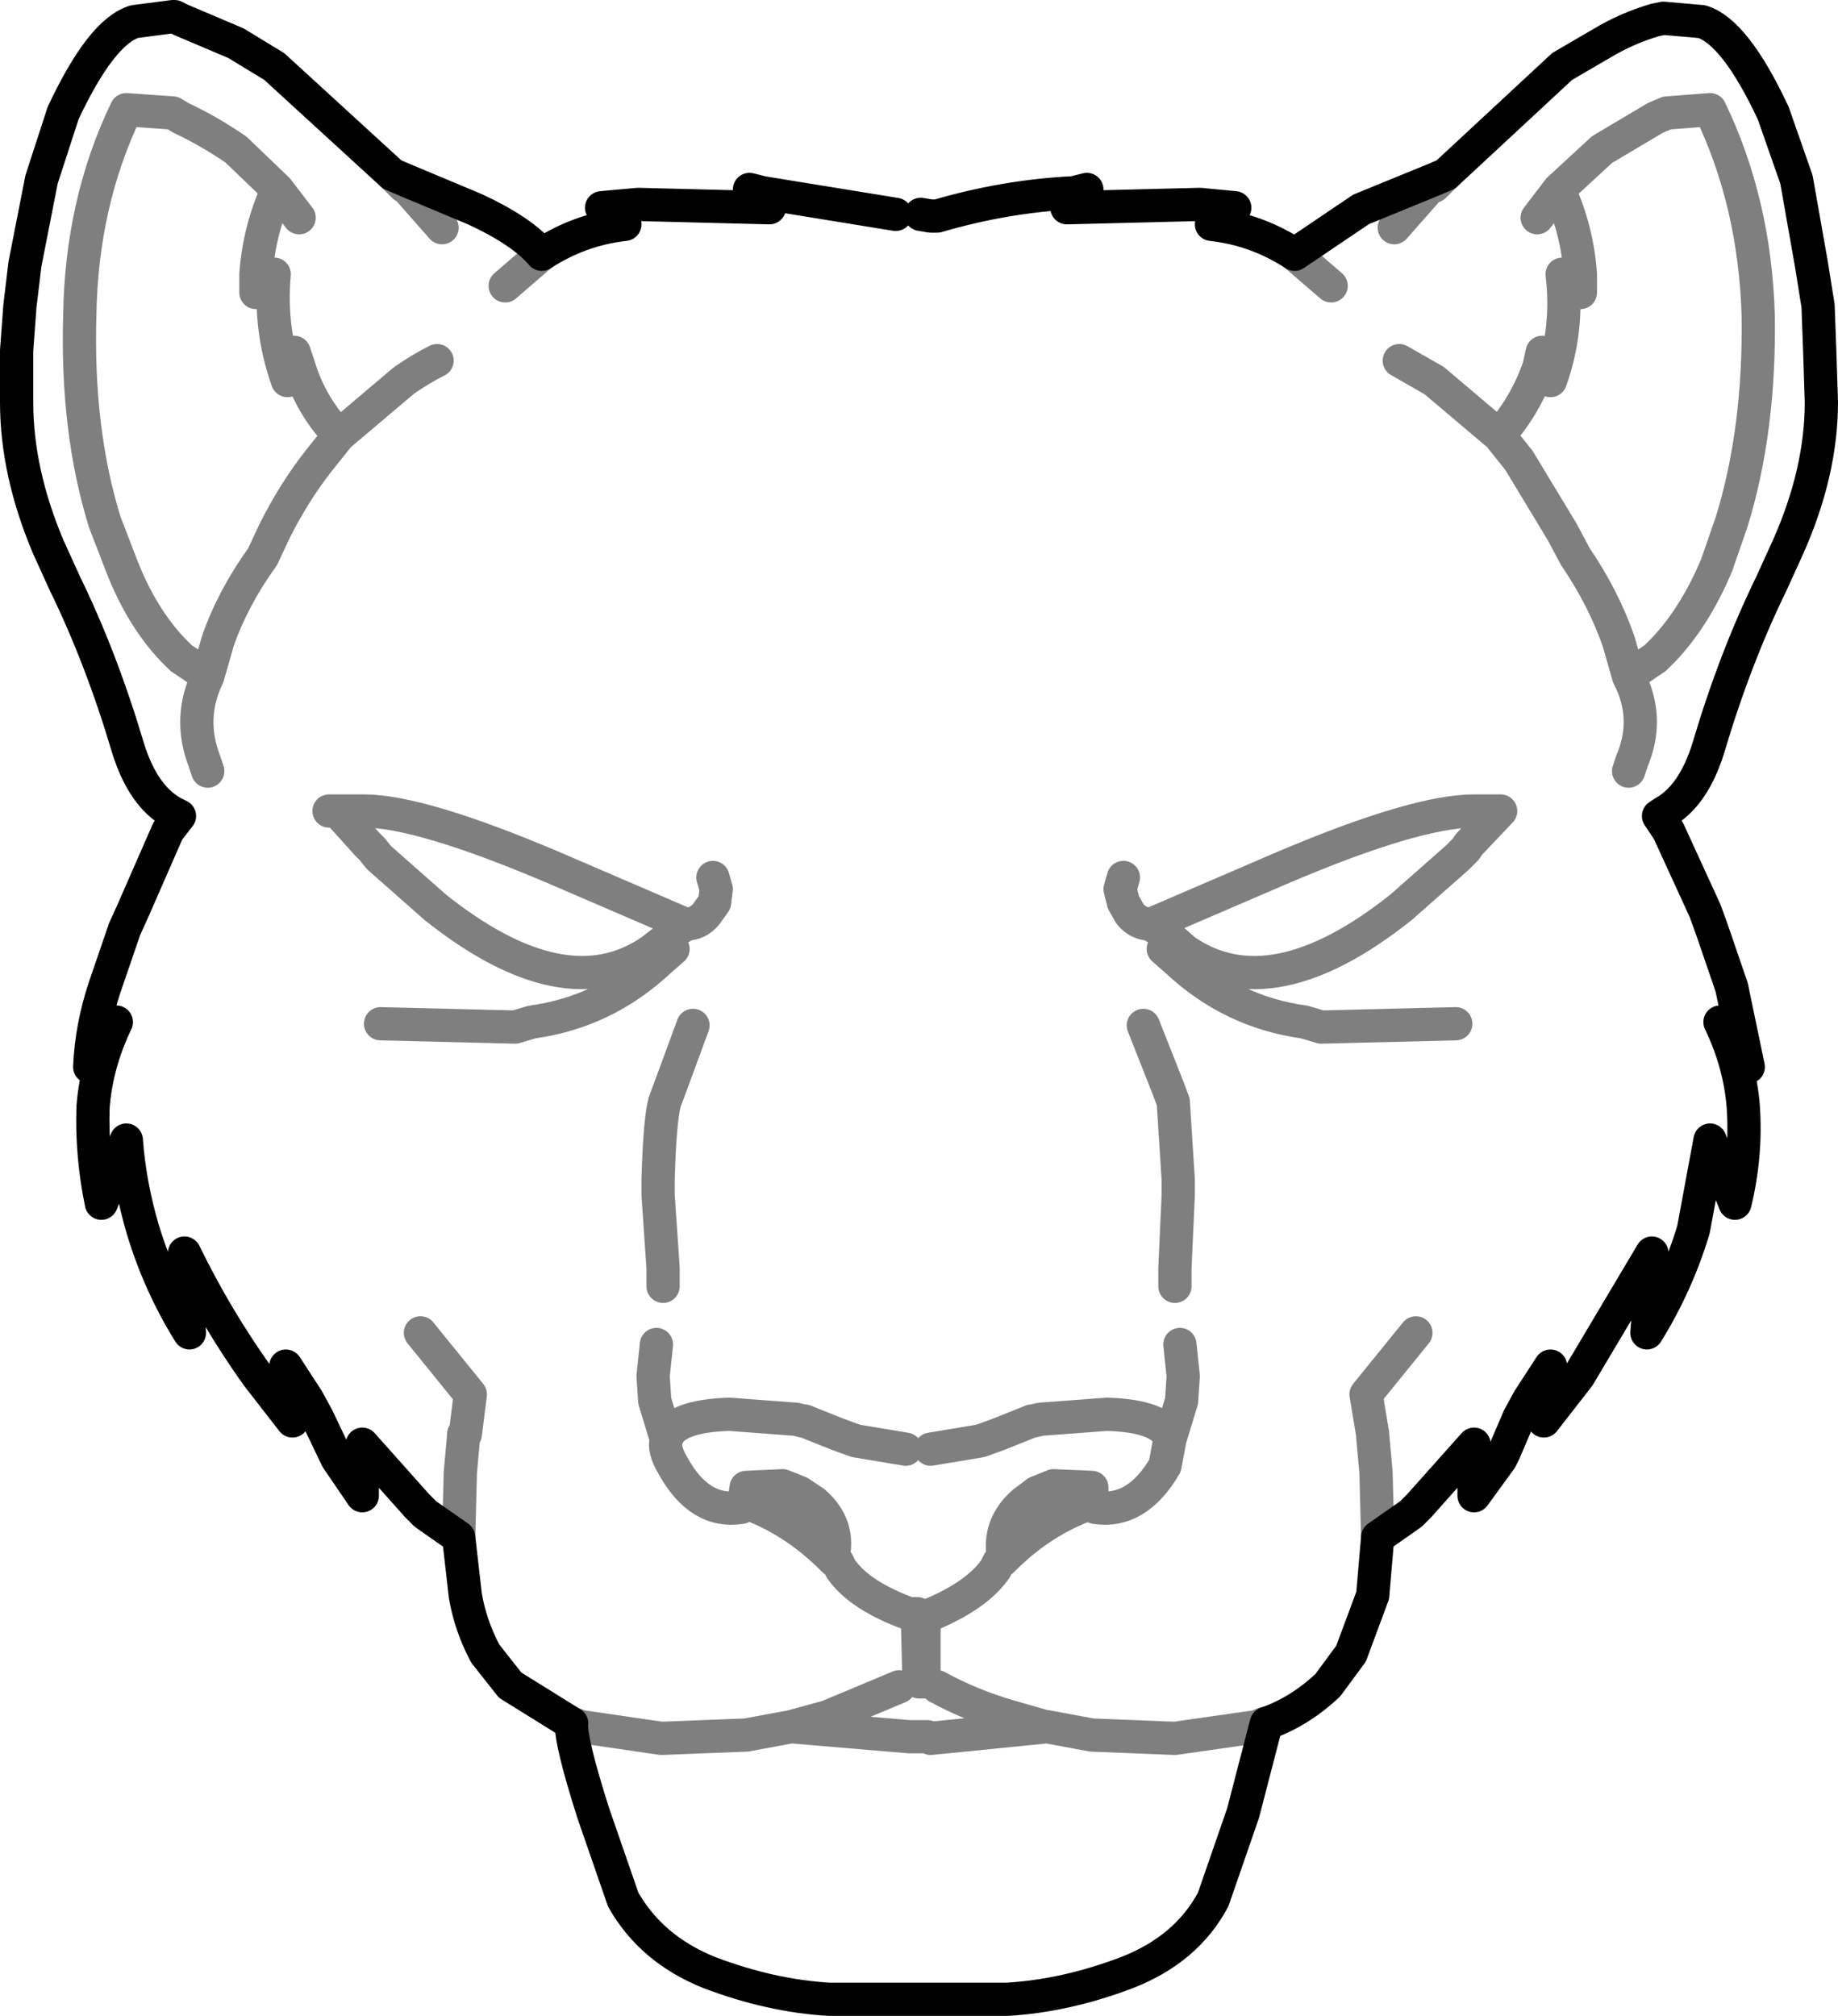 <?xml version="1.0" encoding="UTF-8" standalone="no"?>
<svg xmlns:xlink="http://www.w3.org/1999/xlink" height="60.65px" width="55.3px" xmlns="http://www.w3.org/2000/svg">
  <g transform="matrix(1.0, 0.0, 0.0, 1.0, -372.4, -166.95)">
    <path d="M400.1 173.4 L400.4 173.45 400.6 173.45 Q402.65 172.85 404.7 172.75 L405.1 172.65 404.5 173.2 408.5 173.1 409.55 173.2 408.85 173.7 Q410.2 173.85 411.35 174.6 L413.35 173.25 415.55 172.35 415.9 172.2 419.4 168.95 420.6 168.25 Q421.35 167.8 422.2 167.55 L422.45 167.5 423.6 167.6 Q424.6 167.9 425.75 170.35 L426.45 172.35 426.9 174.9 427.1 176.15 427.15 177.5 427.2 179.05 Q427.2 181.15 426.2 183.4 L425.7 184.5 Q424.6 186.75 423.8 189.45 423.35 190.9 422.45 191.4 L422.3 191.5 422.6 191.95 423.7 194.35 423.9 194.9 424.5 196.65 425.0 199.05 424.15 197.7 Q424.75 198.95 424.85 200.25 424.95 201.7 424.6 203.15 L423.85 201.25 423.35 203.95 Q422.85 205.6 421.95 207.05 L422.1 205.15 422.1 204.65 419.9 208.35 418.85 209.7 419.05 208.05 418.4 209.05 418.1 209.6 417.65 210.65 417.55 210.85 416.75 211.95 416.75 210.4 415.1 212.25 414.85 212.5 413.85 213.2 413.7 214.95 413.05 216.7 412.35 217.65 Q411.5 218.45 410.5 218.8 L409.8 221.5 408.9 224.1 Q408.1 225.6 406.3 226.3 404.45 227.0 402.7 227.1 L400.65 227.1 400.4 227.1 400.15 227.1 399.75 227.1 399.65 227.1 399.4 227.1 397.35 227.1 Q395.6 227.0 393.75 226.3 392.0 225.6 391.15 224.1 L390.25 221.5 Q389.55 219.3 389.6 218.8 L387.75 217.65 387.0 216.7 Q386.55 215.85 386.4 214.95 L386.2 213.2 385.2 212.5 384.95 212.25 383.3 210.4 383.3 211.95 382.55 210.85 382.45 210.65 381.95 209.6 381.65 209.05 381.0 208.05 381.2 209.7 380.15 208.35 Q378.9 206.6 377.95 204.65 L377.95 205.15 378.1 207.05 Q377.2 205.6 376.7 203.95 376.3 202.6 376.2 201.25 L375.45 203.15 Q375.15 201.7 375.2 200.25 375.3 198.95 375.9 197.7 L375.1 199.05 Q375.15 197.85 375.55 196.65 L376.15 194.9 376.4 194.35 377.45 191.95 377.8 191.5 377.6 191.4 Q376.7 190.9 376.25 189.45 375.45 186.75 374.35 184.5 L373.85 183.4 Q372.9 181.15 372.9 179.05 L372.9 177.5 373.0 176.15 373.15 174.9 373.65 172.35 374.3 170.35 Q375.45 167.9 376.45 167.6 L377.6 167.45 377.65 167.45 377.85 167.55 379.5 168.25 380.65 168.95 384.2 172.2 384.55 172.35 386.7 173.25 Q388.1 173.9 388.7 174.6 389.85 173.85 391.2 173.7 L390.5 173.2 391.6 173.1 395.55 173.2 394.95 172.65 395.35 172.75 399.35 173.4" fill="none" stroke="#000000" stroke-linecap="round" stroke-linejoin="round" stroke-width="1.0"/>
    <path d="M376.2 170.25 Q374.85 173.05 374.8 176.45 374.7 179.9 375.55 182.65 L376.05 183.95 Q376.65 185.5 377.6 186.5 L377.85 186.75 378.15 186.95 378.65 187.3 378.95 186.25 Q379.4 184.95 380.3 183.7 L380.65 182.95 Q381.25 181.75 382.0 180.8 L382.6 180.05 Q381.75 179.15 381.4 178.0 L381.25 177.55 381.1 177.6 381.05 178.4 Q380.5 176.85 380.65 175.2 L380.4 175.2 380.1 175.75 380.1 175.2 Q380.2 173.85 380.75 172.65 L379.5 171.45 Q378.7 170.9 377.85 170.5 L377.6 170.35 376.2 170.25 M384.2 172.2 L384.55 172.55 384.6 172.55 385.7 173.8 M385.55 177.8 Q385.05 178.05 384.55 178.4 L382.6 180.05 M382.3 191.35 L382.55 191.35 383.35 191.35 Q385.05 191.35 389.05 193.05 L392.65 194.6 393.0 194.75 393.05 194.75 Q393.4 194.75 393.65 194.45 L393.9 194.1 393.95 193.7 393.85 193.35 M378.65 187.3 Q378.05 188.55 378.55 189.85 L378.65 190.15 M393.05 194.75 L392.65 195.0 392.45 195.2 392.0 195.55 Q389.4 197.35 385.5 194.25 L383.8 192.75 383.6 192.5 383.45 192.35 382.55 191.35 M388.7 174.6 L387.6 175.55 M383.85 197.75 L387.9 197.85 388.4 197.7 Q390.6 197.4 392.25 195.85 L392.65 195.5 M381.4 173.5 L380.75 172.65 M415.9 172.2 L415.55 172.55 415.45 172.55 414.35 173.8 M420.6 171.45 L419.3 172.65 Q419.85 173.85 419.95 175.2 L419.95 175.75 419.65 175.2 419.4 175.2 Q419.6 176.85 419.05 178.4 L419.0 177.6 418.8 177.55 418.7 178.0 Q418.3 179.15 417.5 180.05 L418.1 180.8 419.4 182.95 419.8 183.7 Q420.65 184.95 421.1 186.25 L421.4 187.3 421.9 186.95 422.2 186.75 422.45 186.5 Q423.4 185.5 424.05 183.95 L424.5 182.65 Q425.35 179.9 425.3 176.45 425.2 173.05 423.85 170.25 L422.55 170.35 422.2 170.5 420.6 171.45 M417.5 180.05 L415.55 178.4 414.5 177.8 M411.35 174.6 L412.45 175.55 M406.2 193.35 L406.1 193.7 406.2 194.1 406.4 194.45 Q406.65 194.75 407.0 194.75 L407.05 194.75 407.4 194.6 411.0 193.05 Q415.0 191.35 416.75 191.35 L417.55 191.35 416.6 192.35 416.5 192.5 416.25 192.75 414.55 194.25 Q410.65 197.35 408.05 195.55 L407.65 195.2 407.4 195.0 407.0 194.75 M416.2 197.75 L412.15 197.85 411.65 197.7 Q409.45 197.4 407.8 195.85 L407.4 195.5 M421.4 190.15 L421.5 189.85 Q422.05 188.55 421.4 187.3 M419.3 172.65 L418.65 173.5 M407.75 205.65 L407.75 205.1 407.85 202.9 407.85 202.45 407.7 200.1 407.55 199.7 406.8 197.8 M400.4 210.55 L401.9 210.3 402.45 210.1 403.45 209.7 403.5 209.7 403.7 209.65 405.7 209.5 Q407.4 209.55 407.6 210.25 L407.95 209.1 408.0 208.35 407.9 207.4 M413.85 213.2 L413.8 211.25 413.7 210.15 413.7 210.1 413.5 208.9 415.0 207.05 M405.25 211.7 L404.1 211.65 403.6 211.85 403.2 212.15 Q402.4 212.85 402.6 213.85 403.8 212.65 405.3 212.15 L405.25 212.05 405.25 211.7 M407.6 210.25 L407.45 211.05 Q406.6 212.5 405.35 212.3 L405.3 212.25 405.3 212.15 M410.5 218.8 L410.45 218.8 410.2 218.9 407.75 219.25 405.25 219.15 403.9 218.9 400.4 219.25 400.3 219.2 400.25 219.2 400.15 219.2 400.0 219.2 399.9 219.2 399.85 219.2 399.75 219.2 396.2 218.9 394.85 219.15 392.3 219.25 389.9 218.9 389.6 218.8 M392.15 207.4 L392.05 208.35 392.1 209.1 392.45 210.25 Q392.65 209.55 394.35 209.5 L396.35 209.65 396.55 209.7 396.6 209.7 397.6 210.1 398.15 210.3 399.65 210.55 M392.35 205.65 L392.35 205.1 392.2 202.9 392.2 202.45 Q392.25 200.65 392.4 200.1 L392.55 199.7 393.25 197.8 M386.2 213.2 L386.25 211.25 386.35 210.15 386.35 210.1 386.4 210.1 386.55 208.9 385.05 207.05 M394.8 212.15 Q396.25 212.65 397.45 213.85 397.7 212.85 396.9 212.15 L396.45 211.85 395.95 211.65 394.85 211.7 394.8 212.05 394.8 212.15 394.75 212.25 394.7 212.3 Q393.45 212.5 392.65 211.05 392.35 210.55 392.45 210.25 M402.6 213.85 L402.55 213.9 402.45 213.95 402.35 214.15 Q401.8 214.95 400.35 215.55 L400.2 215.55 400.2 217.55 400.05 217.55 400.0 215.5 399.75 215.5 Q398.25 214.95 397.7 214.15 L397.6 213.95 397.5 213.9 397.45 213.85 M396.2 218.9 L397.3 218.6 399.45 217.7 M403.9 218.9 L403.85 218.9 402.8 218.6 Q401.6 218.25 400.6 217.7" fill="none" stroke="#000000" stroke-linecap="round" stroke-linejoin="round" stroke-opacity="0.502" stroke-width="1.0"/>
  </g>
</svg>
